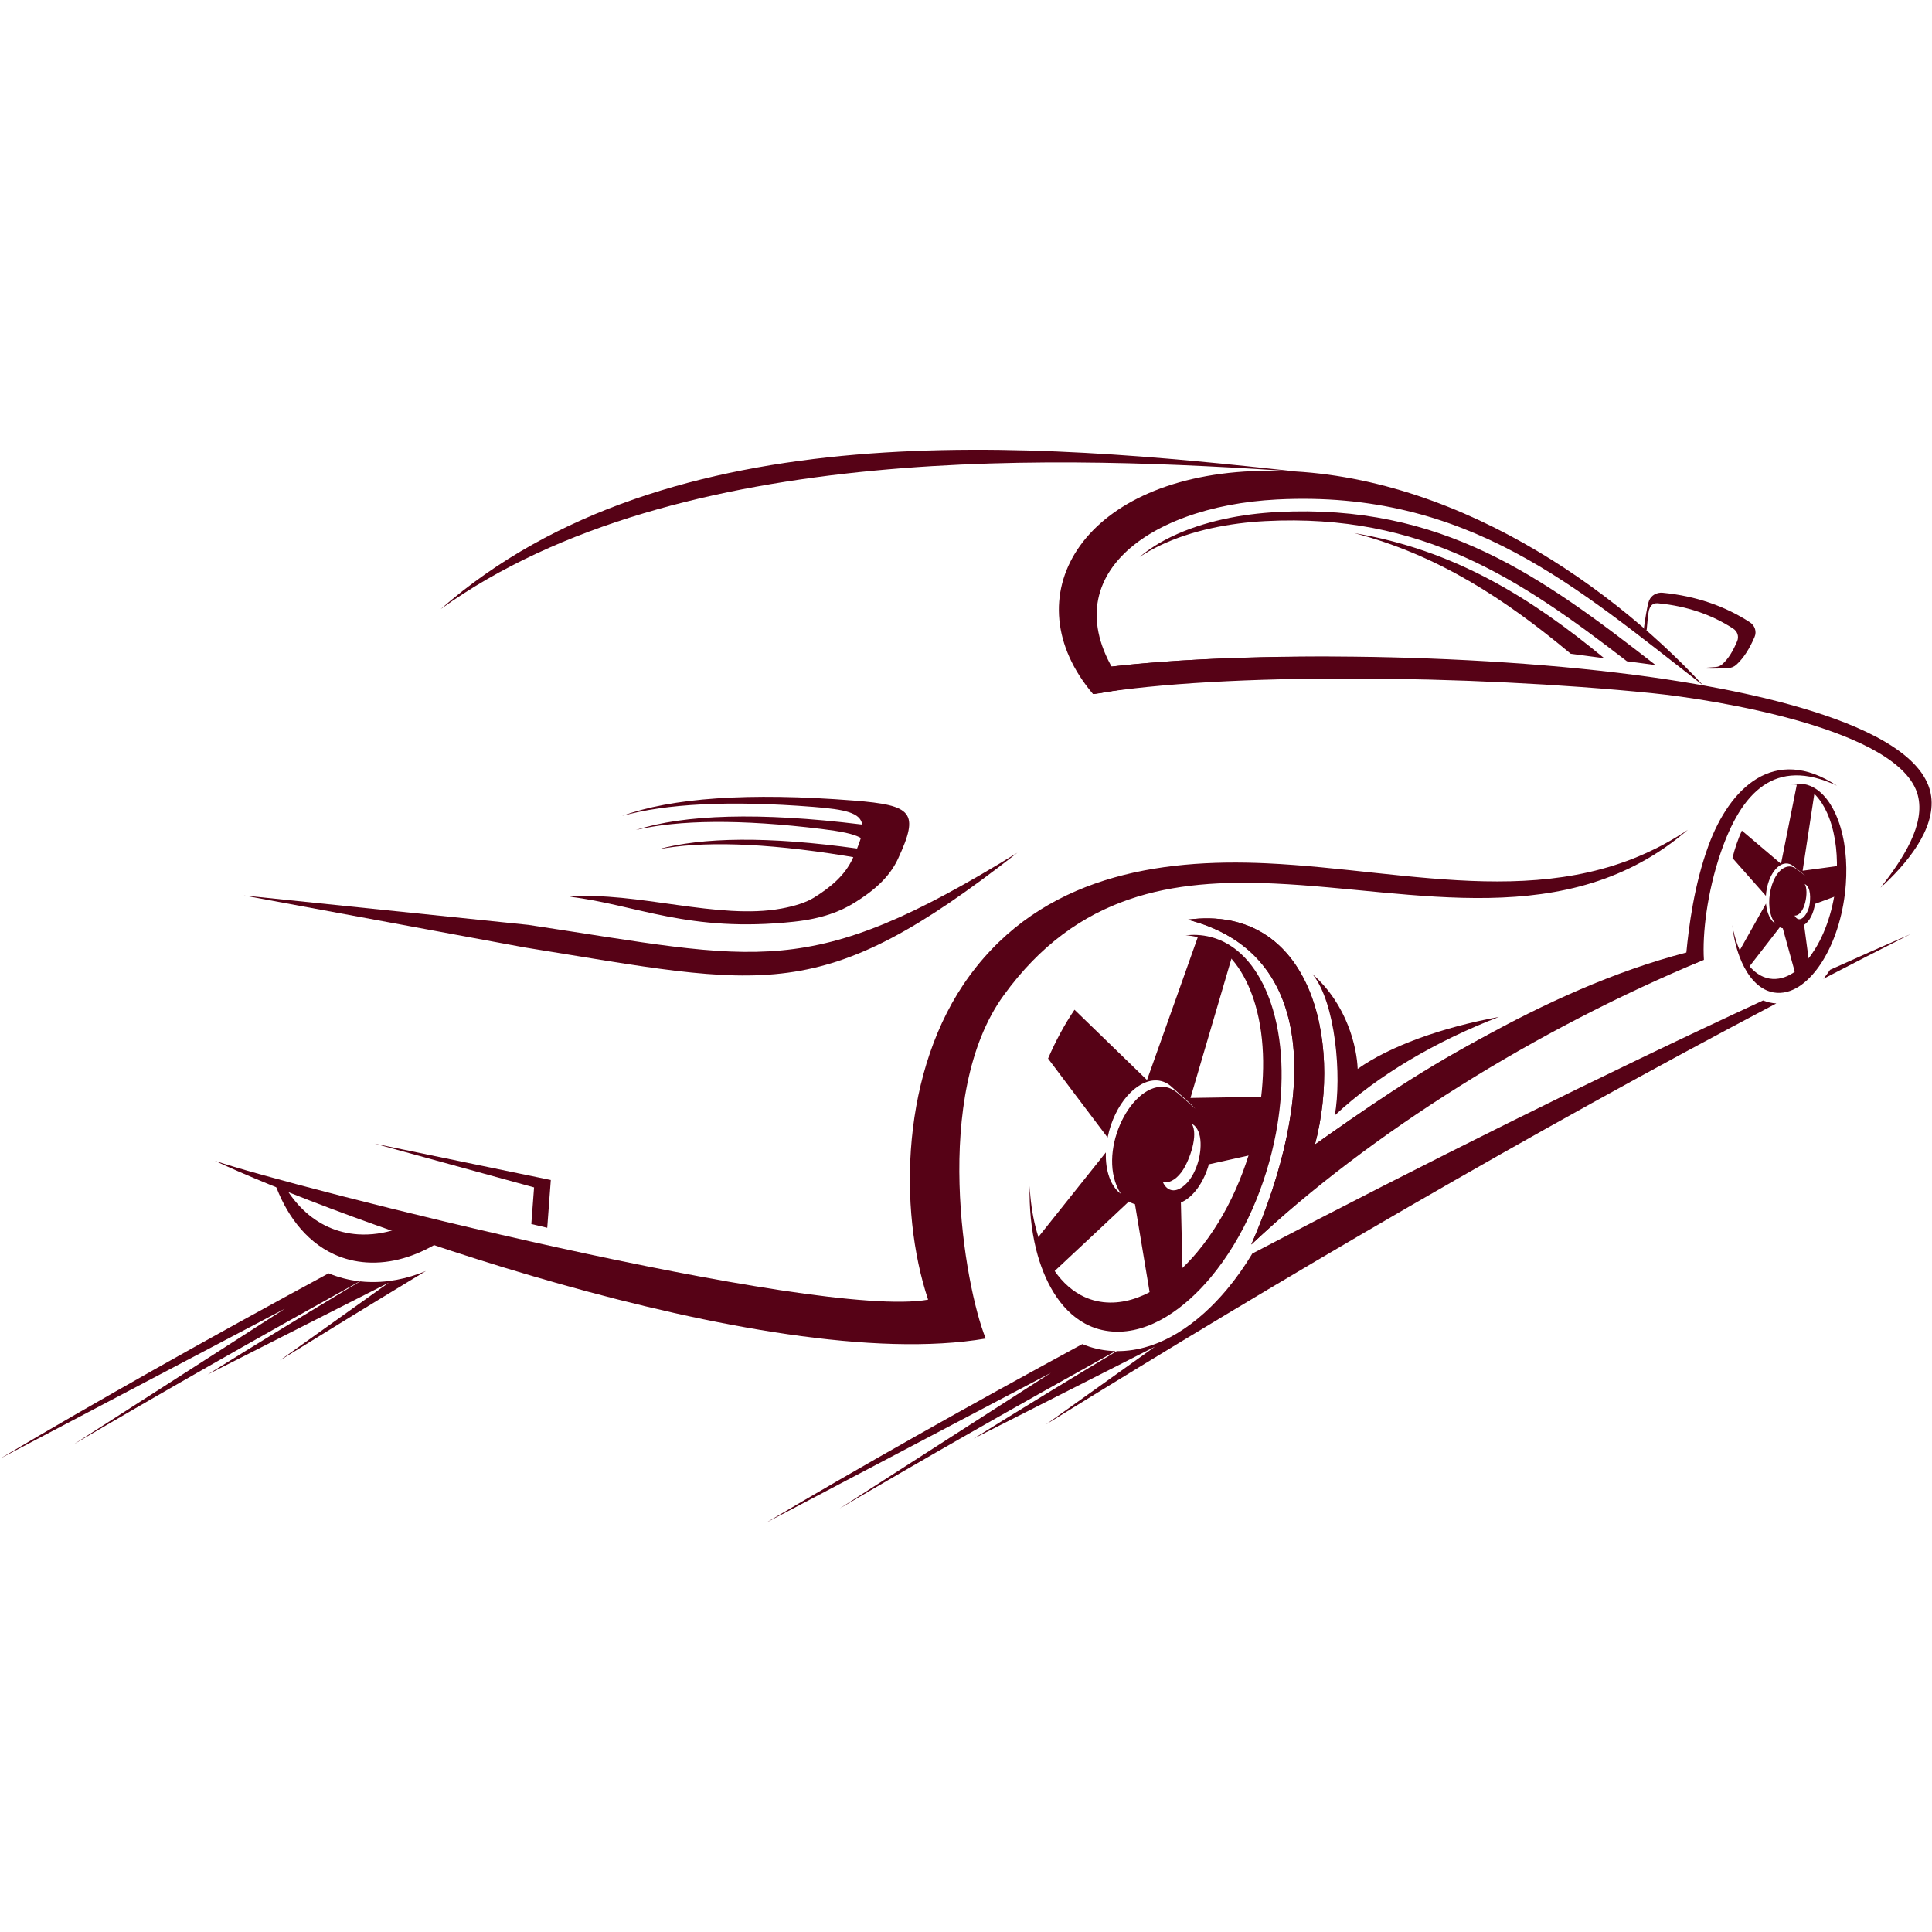 <svg xmlns="http://www.w3.org/2000/svg" xmlns:xlink="http://www.w3.org/1999/xlink" width="1080" zoomAndPan="magnify" viewBox="0 0 810 810" height="1080" preserveAspectRatio="xMidYMid meet" version="1.0"><defs><clipPath id="a0cd626e00"><path d="M 458 275 L 809.844 275 L 809.844 372.809 L 458 372.809 Z M 458 275 " clip-rule="nonzero"/></clipPath><clipPath id="7e28b661a0"><path d="M 321.031 391 L 801 391 L 801 638.117 L 321.031 638.117 Z M 321.031 391 " clip-rule="nonzero"/></clipPath><clipPath id="2cef574313"><path d="M 474.66 467.793 L 493.758 467.793 L 493.758 486.891 L 474.66 486.891 Z M 474.66 467.793 " clip-rule="nonzero"/></clipPath><clipPath id="f843f80846"><path d="M 484.207 467.793 C 478.934 467.793 474.66 472.07 474.66 477.344 C 474.66 482.617 478.934 486.891 484.207 486.891 C 489.48 486.891 493.758 482.617 493.758 477.344 C 493.758 472.07 489.48 467.793 484.207 467.793 Z M 484.207 467.793 " clip-rule="nonzero"/></clipPath></defs><path fill="#560216" d="M 166.246 515.324 C 161.066 517.023 155.633 517.867 150.066 517.5 C 145.699 517.211 141.488 516.172 137.543 514.375 C 129.738 510.816 123.824 504.711 119.547 497.645 C 118.039 497.027 116.566 496.426 115.133 495.832 C 119.48 508.18 127.512 520.148 140.152 525.918 C 144.391 527.852 148.918 528.961 153.617 529.27 C 164.215 529.973 174.371 526.598 183.336 521.23 C 177.473 519.254 171.77 517.273 166.246 515.324 " fill-opacity="1" fill-rule="evenodd"/><path fill="#560216" d="M 497.945 385.57 C 549.309 378.871 562.949 435.863 551.301 479.84 C 587.379 454.281 646.637 414.957 707.008 399.359 C 708.043 388.703 710.223 371.051 716.32 354.445 C 725.164 330.383 743.816 312.059 770.141 329.41 C 744.074 317.141 730.027 332.262 721.371 357.629 C 715.715 374.191 713.684 391.559 714.375 402.402 C 643.961 431.637 574.863 474.656 524.609 521.785 C 551.148 460.879 553.141 399.684 497.945 385.57 " fill-opacity="1" fill-rule="evenodd"/><path fill="#560216" d="M 497.945 385.57 C 549.309 378.871 562.949 435.863 551.301 479.84 C 591.273 451.5 642.422 415.68 714.375 402.402 C 636.012 432.629 578.547 471.191 524.609 521.785 C 551.148 460.879 553.141 399.684 497.945 385.57 " fill-opacity="1" fill-rule="evenodd"/><path fill="#560216" d="M 426.543 357.512 C 343.727 422.289 321.707 413.598 219.852 397.203 L 102.242 375.441 L 221.551 387.766 C 319.121 402.461 338.539 411.68 426.543 357.512 " fill-opacity="1" fill-rule="evenodd"/><path fill="#560216" d="M 376.473 360.102 C 372.844 367.922 366.234 373.523 358.234 378.488 C 352.309 382.164 344.605 385.168 332.844 386.434 C 288.652 391.184 266.77 379.27 238.828 375.957 C 266.602 373.629 301.238 385.809 327.645 380.91 C 333.273 379.871 337.977 378.371 341.27 376.328 C 348.367 371.922 354.234 366.949 357.457 360.012 L 357.746 359.371 C 356.645 359.172 355.473 358.977 354.242 358.777 C 320.082 353.254 293.855 352.578 275.574 356.164 C 294.316 350.945 322.25 350.586 359.332 355.75 C 360.004 354.125 360.531 352.664 360.914 351.34 C 357.887 349.555 352.562 348.551 344.508 347.562 C 310.484 343.387 284.508 343.719 266.562 347.984 C 286.773 341.48 318.27 340.402 361.055 345.656 L 361.527 345.715 C 360.648 340.758 354.488 339.363 341.062 338.297 C 305.816 335.512 279.086 336.965 260.824 342.09 C 281.305 334.586 313.684 332.137 358.004 335.645 C 382.609 337.59 385.555 340.535 376.473 360.102 " fill-opacity="1" fill-rule="evenodd"/><path fill="#560216" d="M 738.922 294.309 C 661.727 276.938 526.137 279.258 458.25 290.961 L 459.047 280.332 C 526.742 271.164 661.949 273.969 738.922 294.309 " fill-opacity="1" fill-rule="evenodd"/><path fill="#560216" d="M 472.207 288.816 C 467.227 289.172 463.227 290.602 458.25 290.957 C 424.258 250.895 452.508 200.707 525.098 197.516 C 601.297 194.168 672.449 242.324 714.059 287.363 C 661.383 246.668 615.648 205.293 535.375 209.41 C 479.516 212.281 437.977 244.121 472.207 288.816 " fill-opacity="1" fill-rule="evenodd"/><path fill="#560216" d="M 501.891 391.988 C 500.277 391.91 498.668 391.984 497.074 392.141 C 500.613 392.348 504.004 393.234 507.164 394.801 C 516.949 399.645 523.047 410.152 526.27 421.141 C 528.461 428.598 529.477 436.648 529.574 444.777 C 529.668 452.969 528.832 461.258 527.305 469.25 C 525.402 479.164 522.277 489.227 518.051 498.723 C 513.793 508.281 508.363 517.273 501.863 525.043 C 496.969 530.891 491.082 536.367 484.621 540.273 C 478.137 544.184 471.078 546.523 463.852 546.051 C 460.066 545.805 456.453 544.781 453.098 542.969 C 443.059 537.535 437.086 526.102 434.141 514.387 C 432.75 508.859 431.973 503.078 431.691 497.234 C 431.484 506.336 432.297 515.398 434.426 523.926 C 437.629 536.637 444.07 549.055 454.918 554.934 C 458.535 556.895 462.449 557.984 466.555 558.258 C 474.355 558.773 481.977 556.277 488.969 552.051 C 495.941 547.832 502.309 541.883 507.594 535.551 C 514.598 527.156 520.434 517.391 525.016 507.059 C 529.57 496.777 532.898 485.895 534.934 475.18 C 536.562 466.559 537.445 457.574 537.312 448.734 C 537.184 439.969 536.062 431.316 533.684 423.262 C 530.184 411.422 523.582 400.082 513.035 394.867 C 509.547 393.141 505.793 392.172 501.891 391.988 " fill-opacity="1" fill-rule="evenodd"/><path fill="#560216" d="M 509.801 395.016 C 512.387 396.234 514.773 397.77 516.977 399.562 C 514.738 407.191 512.551 414.648 510.406 421.926 C 506.484 435.227 502.727 448 499.109 460.324 C 506.473 460.195 513.836 460.082 521.215 459.969 C 526.145 459.895 531.082 459.805 536.035 459.727 C 535.629 467.148 534.559 474.766 532.824 482.371 C 527.305 483.605 521.789 484.84 516.285 486.055 C 513.125 486.762 509.973 487.457 506.82 488.148 C 504.805 495.371 500.445 501.91 495.098 504.164 C 495.203 508.742 495.312 513.23 495.414 517.656 C 495.633 526.086 495.855 534.297 496.031 542.305 C 491.785 545.051 487.441 547.125 483.102 548.469 C 481.883 541.176 480.637 533.684 479.363 526.023 C 478.223 519.133 477.035 512.074 475.84 504.855 C 474.93 504.613 474.074 504.223 473.273 503.754 C 468.074 508.617 462.988 513.391 457.965 518.109 C 452.398 523.352 446.891 528.453 441.492 533.512 C 438.707 529.527 436.332 524.918 434.398 519.801 C 439.434 513.457 444.617 507 449.871 500.395 C 454.355 494.758 458.957 489.016 463.641 483.148 C 463.367 490.977 465.73 497.449 469.891 500.492 C 464.633 492.211 465.574 480.723 469.578 471.496 C 473.559 462.309 480.613 455.258 487.711 455.645 C 490.598 455.809 492.719 457.293 494.77 459.156 C 496.883 461.059 499.016 462.945 501.133 464.836 C 498.277 461.73 493.684 457.969 491.316 455.75 C 489.586 454.102 487.469 453.113 485.047 452.977 C 476.461 452.504 467.25 463.031 464.441 476.574 C 464.41 476.691 464.387 476.809 464.367 476.91 C 460.211 471.418 455.996 465.836 451.707 460.145 C 447.676 454.793 443.559 449.336 439.406 443.801 C 442.582 436.391 446.328 429.488 450.492 423.328 C 454.777 427.504 459.086 431.676 463.418 435.859 C 469.348 441.586 475.164 447.238 480.887 452.801 C 485.207 440.656 489.699 428.043 494.352 414.957 C 496.949 407.652 499.598 400.207 502.293 392.594 C 504.844 393.07 507.355 393.871 509.801 395.016 Z M 501.582 489.293 C 503.797 483.777 504.727 473.758 499.645 471.145 C 502.59 475.777 498.68 486.355 495.938 490.547 C 493.992 493.516 491.043 496.184 487.574 495.66 C 488.965 498.859 491.719 499.824 494.461 498.414 C 497.883 496.652 500.18 492.988 501.582 489.293 " fill-opacity="1" fill-rule="evenodd"/><path fill="#560216" d="M 753.418 328.551 C 752.621 328.594 751.844 328.711 751.074 328.883 C 752.812 328.805 754.52 329.105 756.16 329.785 C 761.191 331.883 764.742 337.227 766.898 342.93 C 769.809 350.625 770.578 359.672 769.965 368.109 C 769.207 378.523 766.242 389.348 761.02 397.828 C 757.094 404.199 751.285 410.043 744.512 410.418 C 742.727 410.52 740.98 410.223 739.301 409.523 C 734.266 407.426 730.719 402.086 728.559 396.379 C 727.535 393.672 726.773 390.797 726.25 387.844 C 726.766 392.469 727.754 396.996 729.332 401.152 C 731.652 407.293 735.469 413.043 740.883 415.301 C 742.691 416.047 744.574 416.363 746.488 416.254 C 753.785 415.852 760.031 409.566 764.25 402.711 C 769.871 393.59 773.059 381.945 773.875 370.738 C 774.535 361.664 773.703 351.934 770.578 343.656 C 768.254 337.516 764.434 331.77 759.02 329.512 C 757.215 328.762 755.332 328.445 753.418 328.551 " fill-opacity="1" fill-rule="evenodd"/><path fill="#560216" d="M 757.105 329.781 C 758.422 330.301 759.656 331.004 760.82 331.867 C 760.176 336.098 759.551 340.223 758.938 344.234 C 757.828 351.5 756.773 358.438 755.766 365.062 C 759.234 364.598 762.695 364.125 766.156 363.664 C 768.473 363.355 770.789 363.043 773.105 362.723 C 773.297 366.59 773.18 370.57 772.758 374.57 L 765.242 377.375 L 760.941 378.965 C 760.402 382.754 758.73 386.32 756.371 387.758 L 757.277 394.527 C 757.832 398.723 758.391 402.797 758.914 406.734 C 757.113 408.328 755.238 409.59 753.324 410.5 C 752.348 406.984 751.34 403.355 750.312 399.617 C 749.383 396.242 748.43 392.773 747.445 389.191 C 747.004 389.121 746.582 388.98 746.18 388.777 L 739.902 396.887 C 737.633 399.82 735.391 402.688 733.207 405.516 C 731.656 403.703 730.25 401.543 729.012 399.09 C 730.961 395.609 732.977 392.059 735.02 388.41 C 736.77 385.285 738.562 382.098 740.398 378.836 C 740.758 382.848 742.266 386.012 744.398 387.324 L 744.316 387.223 L 744.23 387.113 C 738.949 380.406 742.66 363.684 750.102 363.266 C 751.961 363.164 753.305 364.438 754.641 365.465 L 756.977 367.305 C 755.461 365.844 753.066 364.137 751.824 363.117 C 750.906 362.352 749.844 361.953 748.688 362.016 C 744.586 362.246 740.859 368.246 740.371 375.418 L 740.363 375.59 C 738.051 372.98 735.695 370.324 733.297 367.609 C 731.027 365.039 728.707 362.406 726.336 359.719 C 727.359 355.621 728.695 351.762 730.289 348.238 L 737.32 354.199 C 740.52 356.902 743.641 359.559 746.699 362.156 C 748.027 355.535 749.41 348.609 750.855 341.363 C 751.66 337.301 752.492 333.141 753.348 328.867 C 754.609 328.984 755.863 329.285 757.105 329.781 Z M 758.566 379.848 C 759.125 377.098 759.328 371.773 756.633 370.641 C 758.516 373.453 756.715 384.062 752.383 383.871 C 754.352 387.527 757.598 384 758.566 379.848 " fill-opacity="1" fill-rule="evenodd"/><path fill="#560216" d="M 550.273 408.43 C 564.898 421.227 568.883 439.281 569.211 448.141 C 582.59 438.656 604.355 430.781 628.434 426.34 C 602.211 436.453 577.656 450.727 559.605 467.652 C 562.578 451.297 559.98 420.258 550.273 408.43 " fill-opacity="1" fill-rule="evenodd"/><g clip-path="url(#a0cd626e00)"><path fill="#560216" d="M 788.441 372.176 C 798.039 359.82 807.25 345.668 804.066 333.434 C 796.812 305.602 718.254 293.199 692.605 290.605 C 616.426 282.898 513.199 281.836 458.25 290.961 L 459.047 280.332 C 513.875 272.977 615.633 273.07 692.727 283.953 C 720.605 287.887 805.191 301.438 809.648 333.816 C 811.559 347.691 799.297 362.316 788.441 372.176 " fill-opacity="1" fill-rule="evenodd"/></g><path fill="#560216" d="M 689.25 263.09 C 689.594 260.625 690.551 253.848 691.379 251.812 C 692.277 249.594 694.582 248.266 697.098 248.508 C 711.066 249.883 723.18 254.094 733.621 260.867 C 735.766 262.262 736.578 264.785 735.605 267.059 C 733.512 271.977 731.012 275.891 728.035 278.633 C 727.059 279.539 725.91 280.023 724.539 280.105 C 720.176 280.383 715.617 280.363 710.906 280.109 C 713.629 280.168 716.602 279.824 719.176 279.66 C 720.352 279.59 721.332 279.176 722.168 278.402 C 724.707 276.055 726.527 273.02 728.316 268.812 C 729.145 266.867 728.453 264.711 726.621 263.523 C 717.695 257.727 707.34 254.129 695.402 252.957 C 693.762 252.797 692.18 253.008 691.32 255.84 C 691.047 256.734 690.504 262.426 690.391 263.898 C 690.32 264.84 689.551 264.117 689.25 263.09 " fill-opacity="1" fill-rule="evenodd"/><path fill="#560216" d="M 682.082 277.23 C 685.914 277.711 689.73 278.219 693.543 278.758 C 693.738 278.781 693.934 278.809 694.125 278.84 C 646.445 241.746 604.598 211.125 535.672 214.66 C 520.645 215.43 504.672 218.496 491.195 224.973 C 486.461 227.258 481.801 230.09 477.77 233.52 C 480.449 231.727 483.281 230.152 486.137 228.777 C 499.609 222.297 515.582 219.234 530.605 218.465 C 596.156 215.102 637.211 242.625 682.082 277.23 Z M 672.574 275.965 C 641.605 250.383 609.523 230.531 567.75 223.496 C 602.789 232.617 631.039 251.145 658.547 274.094 L 672.574 275.965 " fill-opacity="1" fill-rule="evenodd"/><path fill="#560216" d="M 90.09 486.672 C 122.344 497.633 342.051 553.367 389.109 544.891 C 376.496 507.055 377.668 448.359 406.539 409.016 C 437.016 367.48 485.363 359.832 531.008 361.949 C 592.469 364.801 654.016 383.895 707.652 347.895 C 657.234 391.348 593.434 373.113 534.293 370.426 C 491.809 368.496 451.734 374.594 420.758 417.348 C 390.57 459.012 404.195 538.797 413.27 561.188 C 320.41 577.031 137.824 509.172 90.09 486.672 " fill-opacity="1" fill-rule="evenodd"/><path fill="#560216" d="M 229.434 514.754 L 222.762 513.176 C 223.09 508.742 223.426 504.312 223.758 499.883 C 223.809 499.195 223.855 498.508 223.91 497.824 L 216.648 495.828 L 157.09 479.48 L 217.859 492.031 C 222.219 492.93 226.574 493.832 230.93 494.727 C 230.785 496.676 230.641 498.625 230.492 500.57 L 229.434 514.754 " fill-opacity="1" fill-rule="evenodd"/><path fill="#560216" d="M 543.785 197.707 C 449.277 191.457 284.426 183.754 184.766 255.355 C 280.559 171.586 433.773 185.668 543.785 197.707 " fill-opacity="1" fill-rule="evenodd"/><g clip-path="url(#7e28b661a0)"><path fill="#560216" d="M 438.461 597.25 L 484.199 564.613 L 408.246 603.125 C 428.109 590.727 448.094 578.5 468.203 566.465 C 477.332 566.555 485.98 563.535 493.652 558.898 C 501.59 554.098 508.594 547.535 514.406 540.574 C 518.352 535.848 521.895 530.797 525.055 525.543 C 597.543 487.594 672.469 450.34 739.184 419.445 C 740.957 420.156 742.824 420.578 744.73 420.688 C 641.301 475.152 539.543 534.609 438.461 597.25 Z M 767.273 406.594 C 778.848 401.367 790.109 396.375 800.984 391.652 L 800.977 391.656 L 800.988 391.652 C 788.789 397.816 776.613 404.059 764.465 410.367 C 765.48 409.141 766.422 407.871 767.273 406.594 Z M 467.691 566.457 C 425.785 589.746 386.297 612.242 352.031 632.438 L 440.574 575.57 L 321.336 638.312 C 360.27 615.203 405.594 589.648 453.777 563.516 C 457.613 565.141 461.699 566.102 465.949 566.379 C 466.527 566.418 467.109 566.438 467.691 566.457 " fill-opacity="1" fill-rule="evenodd"/></g><path fill="#560216" d="M 117.305 570.371 L 163.051 537.738 L 87.098 576.246 C 108.266 563.035 129.562 550.023 151.004 537.219 C 151.672 537.297 152.34 537.348 153.016 537.395 C 161.938 537.98 170.555 536.207 178.562 532.875 C 158.113 545.234 137.699 557.738 117.305 570.371 Z M 150.816 537.199 C 107.324 561.336 66.309 584.676 30.883 605.559 L 119.422 548.691 L 0.188 611.434 C 40.504 587.5 87.672 560.945 137.773 533.848 C 141.93 535.582 146.309 536.699 150.816 537.199 " fill-opacity="1" fill-rule="evenodd"/><g clip-path="url(#2cef574313)"><g clip-path="url(#f843f80846)"><path fill="#560216" d="M 474.66 467.793 L 493.758 467.793 L 493.758 486.891 L 474.66 486.891 Z M 474.66 467.793 " fill-opacity="1" fill-rule="nonzero"/></g></g></svg>